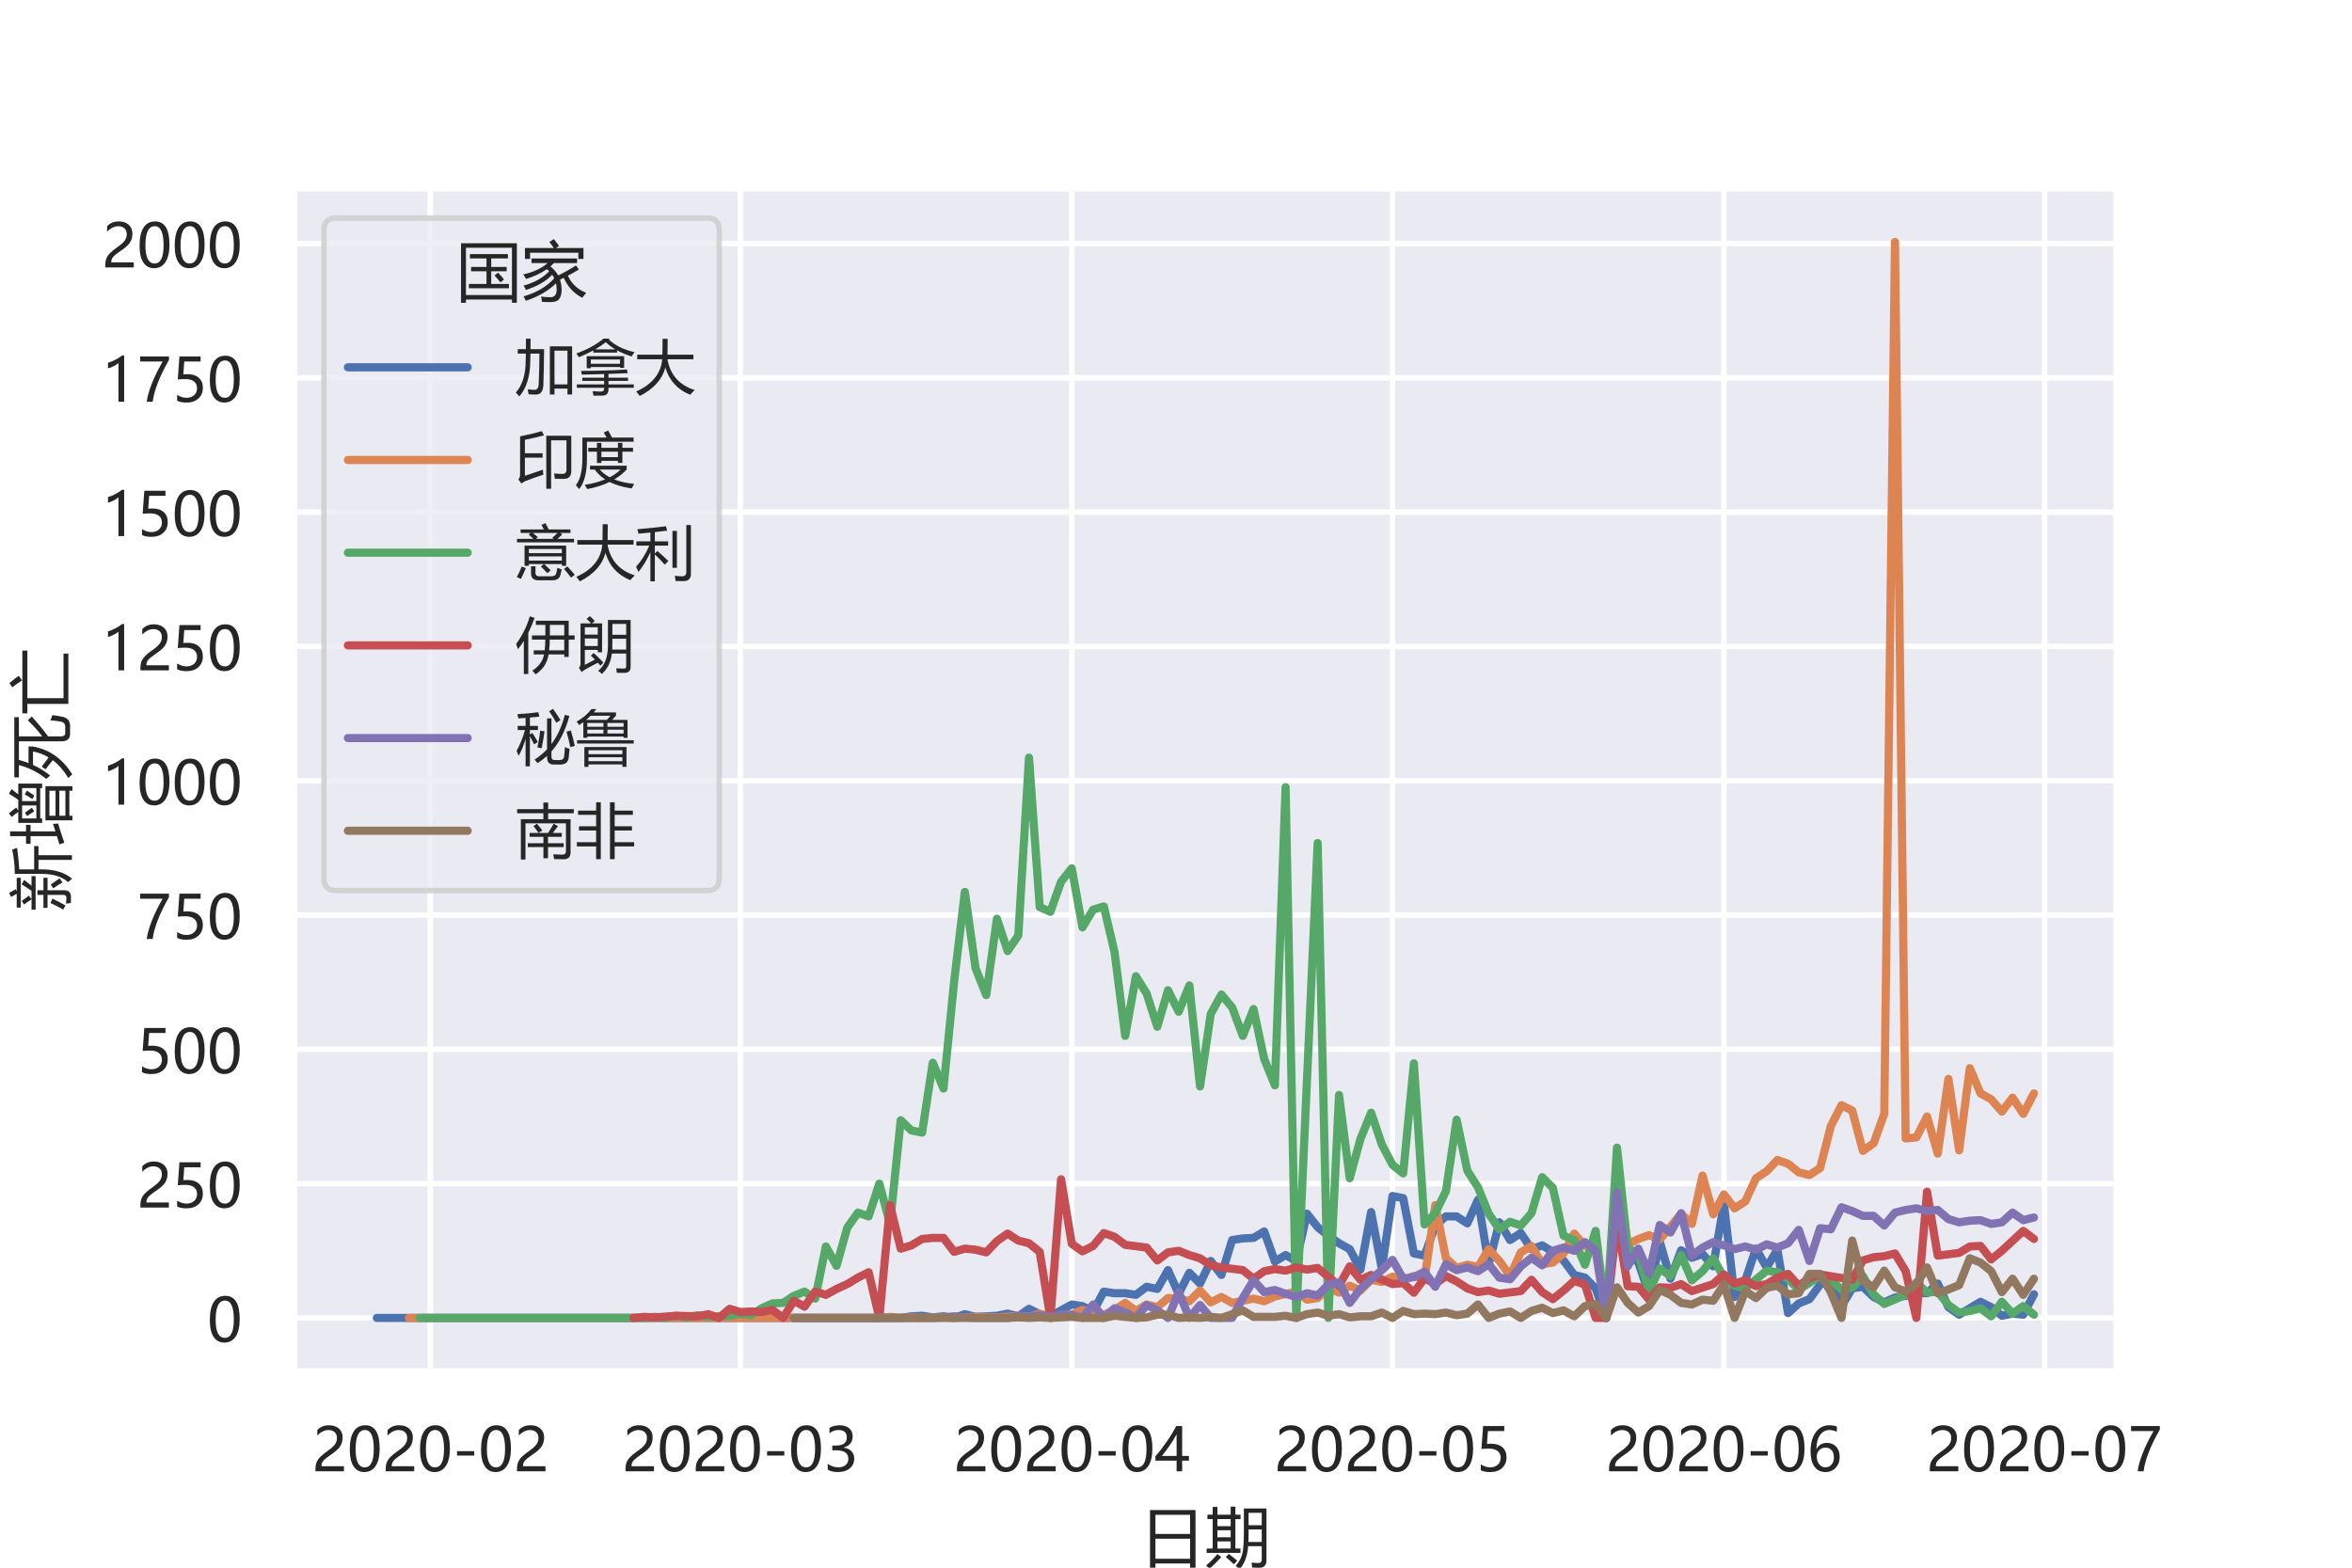 <?xml version="1.0" encoding="utf-8" standalone="no"?>
<!DOCTYPE svg PUBLIC "-//W3C//DTD SVG 1.1//EN"
  "http://www.w3.org/Graphics/SVG/1.1/DTD/svg11.dtd">
<!-- Created with matplotlib (https://matplotlib.org/) -->
<svg height="288pt" version="1.1" viewBox="0 0 432 288" width="432pt" xmlns="http://www.w3.org/2000/svg" xmlns:xlink="http://www.w3.org/1999/xlink">
 <defs>
  <style type="text/css">*{stroke-linecap:butt;stroke-linejoin:round;}</style>
 </defs>
 <g id="figure_1">
  <g id="patch_1">
   <path d="M 0 288 
L 432 288 
L 432 0 
L 0 0 
z
" style="fill:#ffffff;"/>
  </g>
  <g id="axes_1">
   <g id="patch_2">
    <path d="M 54 252 
L 388.8 252 
L 388.8 34.56 
L 54 34.56 
z
" style="fill:#eaeaf2;"/>
   </g>
   <g id="matplotlib.axis_1">
    <g id="xtick_1">
     <g id="line2d_1">
      <path clip-path="url(#p6dda831d2a)" d="M 79.036 252 
L 79.036 34.56 
" style="fill:none;stroke:#ffffff;stroke-linecap:round;"/>
     </g>
     <g id="text_1">
      <!-- 2020-02 -->
      <g style="fill:#262626;" transform="translate(57.305 270.293)scale(0.11 -0.11)">
       <defs>
        <path d="M 41.656 55.812 
Q 41.656 61.922 37.797 65.406 
Q 33.938 68.891 27.297 68.891 
Q 22.609 68.891 17.812 66.5 
Q 13.031 64.109 8.891 59.672 
L 8.891 68.953 
Q 12.594 72.797 17.297 74.844 
Q 22.016 76.906 28.375 76.906 
Q 38.625 76.906 44.875 71.406 
Q 51.125 65.922 51.125 56.547 
Q 51.125 48.188 47.281 42.078 
Q 43.453 35.984 34.188 29.594 
Q 24.703 23.047 21.5 20.219 
Q 18.312 17.391 17.031 14.797 
Q 15.766 12.203 15.766 8.5 
L 53.375 8.5 
L 53.375 0 
L 5.812 0 
L 5.812 3.766 
Q 5.812 10.297 7.594 14.859 
Q 9.375 19.438 13.469 23.75 
Q 17.578 28.078 26.266 34.125 
Q 35.156 40.375 38.406 45.094 
Q 41.656 49.812 41.656 55.812 
z
" id="MicrosoftYaHei-50"/>
        <path d="M 4.438 36.328 
Q 4.438 56.344 11.078 66.625 
Q 17.719 76.906 30.328 76.906 
Q 54.344 76.906 54.344 38.141 
Q 54.344 19 47.578 8.859 
Q 40.828 -1.266 28.609 -1.266 
Q 17.094 -1.266 10.766 8.344 
Q 4.438 17.969 4.438 36.328 
z
M 14.203 36.766 
Q 14.203 6.641 29.5 6.641 
Q 44.531 6.641 44.531 37.25 
Q 44.531 68.953 29.781 68.953 
Q 14.203 68.953 14.203 36.766 
z
" id="MicrosoftYaHei-48"/>
        <path d="M 36.375 26.266 
L 7.625 26.266 
L 7.625 33.641 
L 36.375 33.641 
z
" id="MicrosoftYaHei-45"/>
       </defs>
       <use xlink:href="#MicrosoftYaHei-50"/>
       <use x="58.643" xlink:href="#MicrosoftYaHei-48"/>
       <use x="117.285" xlink:href="#MicrosoftYaHei-50"/>
       <use x="175.928" xlink:href="#MicrosoftYaHei-48"/>
       <use x="234.57" xlink:href="#MicrosoftYaHei-45"/>
       <use x="277.832" xlink:href="#MicrosoftYaHei-48"/>
       <use x="336.475" xlink:href="#MicrosoftYaHei-50"/>
      </g>
     </g>
    </g>
    <g id="xtick_2">
     <g id="line2d_2">
      <path clip-path="url(#p6dda831d2a)" d="M 135.982 252 
L 135.982 34.56 
" style="fill:none;stroke:#ffffff;stroke-linecap:round;"/>
     </g>
     <g id="text_2">
      <!-- 2020-03 -->
      <g style="fill:#262626;" transform="translate(114.251 270.293)scale(0.11 -0.11)">
       <defs>
        <path d="M 6.984 12.641 
Q 14.75 6.641 24.516 6.641 
Q 32.328 6.641 36.891 10.469 
Q 41.453 14.312 41.453 20.75 
Q 41.453 35.109 20.906 35.109 
L 14.594 35.109 
L 14.594 43.016 
L 20.609 43.016 
Q 38.812 43.016 38.812 56.5 
Q 38.812 68.953 24.906 68.953 
Q 16.938 68.953 9.906 63.578 
L 9.906 72.609 
Q 17.328 76.906 27.25 76.906 
Q 36.922 76.906 42.781 71.844 
Q 48.641 66.797 48.641 58.734 
Q 48.641 43.891 33.5 39.656 
L 33.5 39.453 
Q 41.703 38.578 46.453 33.672 
Q 51.219 28.766 51.219 21.438 
Q 51.219 11.234 43.875 4.984 
Q 36.531 -1.266 24.312 -1.266 
Q 13.578 -1.266 6.984 2.734 
z
" id="MicrosoftYaHei-51"/>
       </defs>
       <use xlink:href="#MicrosoftYaHei-50"/>
       <use x="58.643" xlink:href="#MicrosoftYaHei-48"/>
       <use x="117.285" xlink:href="#MicrosoftYaHei-50"/>
       <use x="175.928" xlink:href="#MicrosoftYaHei-48"/>
       <use x="234.57" xlink:href="#MicrosoftYaHei-45"/>
       <use x="277.832" xlink:href="#MicrosoftYaHei-48"/>
       <use x="336.475" xlink:href="#MicrosoftYaHei-51"/>
      </g>
     </g>
    </g>
    <g id="xtick_3">
     <g id="line2d_3">
      <path clip-path="url(#p6dda831d2a)" d="M 196.855 252 
L 196.855 34.56 
" style="fill:none;stroke:#ffffff;stroke-linecap:round;"/>
     </g>
     <g id="text_3">
      <!-- 2020-04 -->
      <g style="fill:#262626;" transform="translate(175.124 270.293)scale(0.11 -0.11)">
       <defs>
        <path d="M 45.406 75.641 
L 45.406 25.688 
L 56.734 25.688 
L 56.734 17.781 
L 45.406 17.781 
L 45.406 0 
L 36.141 0 
L 36.141 17.781 
L 0.828 17.781 
L 0.828 25.25 
Q 10.25 35.844 19.766 49.656 
Q 29.297 63.484 35.5 75.641 
z
M 11.578 25.688 
L 36.141 25.688 
L 36.141 61.719 
Q 31.062 52.594 25.25 44.016 
Q 19.438 35.453 11.578 25.688 
z
" id="MicrosoftYaHei-52"/>
       </defs>
       <use xlink:href="#MicrosoftYaHei-50"/>
       <use x="58.643" xlink:href="#MicrosoftYaHei-48"/>
       <use x="117.285" xlink:href="#MicrosoftYaHei-50"/>
       <use x="175.928" xlink:href="#MicrosoftYaHei-48"/>
       <use x="234.57" xlink:href="#MicrosoftYaHei-45"/>
       <use x="277.832" xlink:href="#MicrosoftYaHei-48"/>
       <use x="336.475" xlink:href="#MicrosoftYaHei-52"/>
      </g>
     </g>
    </g>
    <g id="xtick_4">
     <g id="line2d_4">
      <path clip-path="url(#p6dda831d2a)" d="M 255.764 252 
L 255.764 34.56 
" style="fill:none;stroke:#ffffff;stroke-linecap:round;"/>
     </g>
     <g id="text_4">
      <!-- 2020-05 -->
      <g style="fill:#262626;" transform="translate(234.033 270.293)scale(0.11 -0.11)">
       <defs>
        <path d="M 51.469 23.344 
Q 51.469 12.25 44.109 5.469 
Q 36.766 -1.312 24.359 -1.312 
Q 13.719 -1.312 8.5 1.859 
L 8.5 11.625 
Q 16.156 6.641 24.125 6.641 
Q 32.031 6.641 36.891 11 
Q 41.75 15.375 41.75 22.609 
Q 41.75 29.828 36.688 33.859 
Q 31.641 37.891 22.406 37.891 
Q 15.281 37.891 9.578 37.25 
L 12.359 75.641 
L 47.703 75.641 
L 47.703 67.234 
L 20.406 67.234 
L 18.844 45.797 
L 25.734 46.094 
Q 37.75 46.094 44.609 40.109 
Q 51.469 34.125 51.469 23.344 
z
" id="MicrosoftYaHei-53"/>
       </defs>
       <use xlink:href="#MicrosoftYaHei-50"/>
       <use x="58.643" xlink:href="#MicrosoftYaHei-48"/>
       <use x="117.285" xlink:href="#MicrosoftYaHei-50"/>
       <use x="175.928" xlink:href="#MicrosoftYaHei-48"/>
       <use x="234.57" xlink:href="#MicrosoftYaHei-45"/>
       <use x="277.832" xlink:href="#MicrosoftYaHei-48"/>
       <use x="336.475" xlink:href="#MicrosoftYaHei-53"/>
      </g>
     </g>
    </g>
    <g id="xtick_5">
     <g id="line2d_5">
      <path clip-path="url(#p6dda831d2a)" d="M 316.636 252 
L 316.636 34.56 
" style="fill:none;stroke:#ffffff;stroke-linecap:round;"/>
     </g>
     <g id="text_5">
      <!-- 2020-06 -->
      <g style="fill:#262626;" transform="translate(294.905 270.293)scale(0.11 -0.11)">
       <defs>
        <path d="M 49.703 65.922 
Q 43.797 68.953 37.359 68.953 
Q 27.547 68.953 21.578 60.406 
Q 15.625 51.859 15.531 37.062 
L 15.766 37.062 
Q 21.141 47.469 32.906 47.469 
Q 42.719 47.469 48.578 41.062 
Q 54.438 34.672 54.438 24.078 
Q 54.438 12.984 47.672 5.859 
Q 40.922 -1.266 30.422 -1.266 
Q 18.891 -1.266 12.328 7.734 
Q 5.766 16.75 5.766 33.297 
Q 5.766 53.328 14.375 65.109 
Q 23 76.906 37.062 76.906 
Q 45.125 76.906 49.703 74.703 
z
M 16.109 24.75 
Q 16.109 17.281 20.094 11.953 
Q 24.078 6.641 30.672 6.641 
Q 36.922 6.641 40.828 11.234 
Q 44.734 15.828 44.734 23.047 
Q 44.734 30.859 41.047 35.203 
Q 37.359 39.547 30.562 39.547 
Q 24.125 39.547 20.109 35.156 
Q 16.109 30.766 16.109 24.75 
z
" id="MicrosoftYaHei-54"/>
       </defs>
       <use xlink:href="#MicrosoftYaHei-50"/>
       <use x="58.643" xlink:href="#MicrosoftYaHei-48"/>
       <use x="117.285" xlink:href="#MicrosoftYaHei-50"/>
       <use x="175.928" xlink:href="#MicrosoftYaHei-48"/>
       <use x="234.57" xlink:href="#MicrosoftYaHei-45"/>
       <use x="277.832" xlink:href="#MicrosoftYaHei-48"/>
       <use x="336.475" xlink:href="#MicrosoftYaHei-54"/>
      </g>
     </g>
    </g>
    <g id="xtick_6">
     <g id="line2d_6">
      <path clip-path="url(#p6dda831d2a)" d="M 375.545 252 
L 375.545 34.56 
" style="fill:none;stroke:#ffffff;stroke-linecap:round;"/>
     </g>
     <g id="text_6">
      <!-- 2020-07 -->
      <g style="fill:#262626;" transform="translate(353.814 270.293)scale(0.11 -0.11)">
       <defs>
        <path d="M 53.469 69.734 
Q 41.547 48.922 34.734 31.219 
Q 27.938 13.531 26.312 0 
L 16.359 0 
Q 18.172 13.328 24.906 30.422 
Q 31.641 47.516 42.922 67.188 
L 5.422 67.188 
L 5.422 75.641 
L 53.469 75.641 
z
" id="MicrosoftYaHei-55"/>
       </defs>
       <use xlink:href="#MicrosoftYaHei-50"/>
       <use x="58.643" xlink:href="#MicrosoftYaHei-48"/>
       <use x="117.285" xlink:href="#MicrosoftYaHei-50"/>
       <use x="175.928" xlink:href="#MicrosoftYaHei-48"/>
       <use x="234.57" xlink:href="#MicrosoftYaHei-45"/>
       <use x="277.832" xlink:href="#MicrosoftYaHei-48"/>
       <use x="336.475" xlink:href="#MicrosoftYaHei-55"/>
      </g>
     </g>
    </g>
    <g id="text_7">
     <!-- 日期 -->
     <g style="fill:#262626;" transform="translate(209.4 286.62)scale(0.12 -0.12)">
      <defs>
       <path d="M 15.234 76.703 
L 84.859 76.703 
L 84.859 -11.969 
L 76.562 -11.969 
L 76.562 -5.031 
L 23.531 -5.031 
L 23.531 -11.969 
L 15.234 -11.969 
z
M 23.531 32.859 
L 23.531 2.094 
L 76.562 2.094 
L 76.562 32.859 
z
M 23.531 69.391 
L 23.531 40.188 
L 76.562 40.188 
L 76.562 69.391 
z
" id="MicrosoftYaHei-26085"/>
       <path d="M 58.891 79.156 
L 93.453 79.156 
L 93.453 -0.047 
Q 93.453 -11.578 82.516 -11.578 
Q 77.047 -11.578 71.781 -11.281 
Q 71.391 -8.062 70.609 -3.766 
Q 77.734 -4.438 80.859 -4.438 
Q 86.234 -4.438 86.234 0.922 
L 86.234 21.438 
L 65.328 21.438 
Q 64.266 0.047 52.344 -14.109 
Q 49.703 -11.375 46.484 -8.641 
Q 54.391 0.438 56.547 10.203 
Q 58.891 19.578 58.891 42.828 
z
M 1.953 17.828 
L 11.141 17.828 
L 11.141 62.938 
L 3.125 62.938 
L 3.125 69.578 
L 11.141 69.578 
L 11.141 81.5 
L 18.359 81.5 
L 18.359 69.578 
L 38.672 69.578 
L 38.672 81.891 
L 45.906 81.891 
L 45.906 69.578 
L 53.812 69.578 
L 53.812 62.938 
L 45.906 62.938 
L 45.906 17.828 
L 53.719 17.828 
L 53.719 11.188 
L 1.953 11.188 
z
M 65.766 27.875 
L 86.234 27.875 
L 86.234 47.016 
L 66.109 47.016 
Q 66.219 34.422 65.766 27.875 
z
M 86.234 72.516 
L 66.109 72.516 
L 66.109 53.469 
L 86.234 53.469 
z
M 18.359 17.828 
L 38.672 17.828 
L 38.672 28.766 
L 18.359 28.766 
z
M 18.359 35.016 
L 38.672 35.016 
L 38.672 45.844 
L 18.359 45.844 
z
M 18.359 52.094 
L 38.672 52.094 
L 38.672 62.938 
L 18.359 62.938 
z
M 18.359 9.328 
L 24.312 4.641 
Q 14.453 -6 6.344 -13.234 
Q 4.297 -10.891 1.172 -8.062 
Q 10.453 -0.141 18.359 9.328 
z
M 31.156 4.734 
L 35.844 9.516 
Q 42.672 4.438 48.734 -0.734 
L 43.562 -6.297 
Q 38.094 -0.828 31.156 4.734 
z
" id="MicrosoftYaHei-26399"/>
      </defs>
      <use xlink:href="#MicrosoftYaHei-26085"/>
      <use x="100" xlink:href="#MicrosoftYaHei-26399"/>
     </g>
    </g>
   </g>
   <g id="matplotlib.axis_2">
    <g id="ytick_1">
     <g id="line2d_7">
      <path clip-path="url(#p6dda831d2a)" d="M 54 242.116 
L 388.8 242.116 
" style="fill:none;stroke:#ffffff;stroke-linecap:round;"/>
     </g>
     <g id="text_8">
      <!-- 0 -->
      <g style="fill:#262626;" transform="translate(38.05 246.513)scale(0.11 -0.11)">
       <use xlink:href="#MicrosoftYaHei-48"/>
      </g>
     </g>
    </g>
    <g id="ytick_2">
     <g id="line2d_8">
      <path clip-path="url(#p6dda831d2a)" d="M 54 217.444 
L 388.8 217.444 
" style="fill:none;stroke:#ffffff;stroke-linecap:round;"/>
     </g>
     <g id="text_9">
      <!-- 250 -->
      <g style="fill:#262626;" transform="translate(25.149 221.841)scale(0.11 -0.11)">
       <use xlink:href="#MicrosoftYaHei-50"/>
       <use x="58.643" xlink:href="#MicrosoftYaHei-53"/>
       <use x="117.285" xlink:href="#MicrosoftYaHei-48"/>
      </g>
     </g>
    </g>
    <g id="ytick_3">
     <g id="line2d_9">
      <path clip-path="url(#p6dda831d2a)" d="M 54 192.772 
L 388.8 192.772 
" style="fill:none;stroke:#ffffff;stroke-linecap:round;"/>
     </g>
     <g id="text_10">
      <!-- 500 -->
      <g style="fill:#262626;" transform="translate(25.149 197.169)scale(0.11 -0.11)">
       <use xlink:href="#MicrosoftYaHei-53"/>
       <use x="58.643" xlink:href="#MicrosoftYaHei-48"/>
       <use x="117.285" xlink:href="#MicrosoftYaHei-48"/>
      </g>
     </g>
    </g>
    <g id="ytick_4">
     <g id="line2d_10">
      <path clip-path="url(#p6dda831d2a)" d="M 54 168.1 
L 388.8 168.1 
" style="fill:none;stroke:#ffffff;stroke-linecap:round;"/>
     </g>
     <g id="text_11">
      <!-- 750 -->
      <g style="fill:#262626;" transform="translate(25.149 172.497)scale(0.11 -0.11)">
       <use xlink:href="#MicrosoftYaHei-55"/>
       <use x="58.643" xlink:href="#MicrosoftYaHei-53"/>
       <use x="117.285" xlink:href="#MicrosoftYaHei-48"/>
      </g>
     </g>
    </g>
    <g id="ytick_5">
     <g id="line2d_11">
      <path clip-path="url(#p6dda831d2a)" d="M 54 143.428 
L 388.8 143.428 
" style="fill:none;stroke:#ffffff;stroke-linecap:round;"/>
     </g>
     <g id="text_12">
      <!-- 1000 -->
      <g style="fill:#262626;" transform="translate(18.698 147.825)scale(0.11 -0.11)">
       <defs>
        <path d="M 27.828 0 
L 27.828 64.703 
Q 25.594 62.453 20.234 59.672 
Q 14.891 56.891 10.359 55.766 
L 10.359 65.141 
Q 16.359 66.797 23.188 70.438 
Q 30.031 74.078 33.688 77.297 
L 37.312 77.297 
L 37.312 0 
z
" id="MicrosoftYaHei-49"/>
       </defs>
       <use xlink:href="#MicrosoftYaHei-49"/>
       <use x="58.643" xlink:href="#MicrosoftYaHei-48"/>
       <use x="117.285" xlink:href="#MicrosoftYaHei-48"/>
       <use x="175.928" xlink:href="#MicrosoftYaHei-48"/>
      </g>
     </g>
    </g>
    <g id="ytick_6">
     <g id="line2d_12">
      <path clip-path="url(#p6dda831d2a)" d="M 54 118.756 
L 388.8 118.756 
" style="fill:none;stroke:#ffffff;stroke-linecap:round;"/>
     </g>
     <g id="text_13">
      <!-- 1250 -->
      <g style="fill:#262626;" transform="translate(18.698 123.153)scale(0.11 -0.11)">
       <use xlink:href="#MicrosoftYaHei-49"/>
       <use x="58.643" xlink:href="#MicrosoftYaHei-50"/>
       <use x="117.285" xlink:href="#MicrosoftYaHei-53"/>
       <use x="175.928" xlink:href="#MicrosoftYaHei-48"/>
      </g>
     </g>
    </g>
    <g id="ytick_7">
     <g id="line2d_13">
      <path clip-path="url(#p6dda831d2a)" d="M 54 94.084 
L 388.8 94.084 
" style="fill:none;stroke:#ffffff;stroke-linecap:round;"/>
     </g>
     <g id="text_14">
      <!-- 1500 -->
      <g style="fill:#262626;" transform="translate(18.698 98.48)scale(0.11 -0.11)">
       <use xlink:href="#MicrosoftYaHei-49"/>
       <use x="58.643" xlink:href="#MicrosoftYaHei-53"/>
       <use x="117.285" xlink:href="#MicrosoftYaHei-48"/>
       <use x="175.928" xlink:href="#MicrosoftYaHei-48"/>
      </g>
     </g>
    </g>
    <g id="ytick_8">
     <g id="line2d_14">
      <path clip-path="url(#p6dda831d2a)" d="M 54 69.412 
L 388.8 69.412 
" style="fill:none;stroke:#ffffff;stroke-linecap:round;"/>
     </g>
     <g id="text_15">
      <!-- 1750 -->
      <g style="fill:#262626;" transform="translate(18.698 73.808)scale(0.11 -0.11)">
       <use xlink:href="#MicrosoftYaHei-49"/>
       <use x="58.643" xlink:href="#MicrosoftYaHei-55"/>
       <use x="117.285" xlink:href="#MicrosoftYaHei-53"/>
       <use x="175.928" xlink:href="#MicrosoftYaHei-48"/>
      </g>
     </g>
    </g>
    <g id="ytick_9">
     <g id="line2d_15">
      <path clip-path="url(#p6dda831d2a)" d="M 54 44.74 
L 388.8 44.74 
" style="fill:none;stroke:#ffffff;stroke-linecap:round;"/>
     </g>
     <g id="text_16">
      <!-- 2000 -->
      <g style="fill:#262626;" transform="translate(18.698 49.136)scale(0.11 -0.11)">
       <use xlink:href="#MicrosoftYaHei-50"/>
       <use x="58.643" xlink:href="#MicrosoftYaHei-48"/>
       <use x="117.285" xlink:href="#MicrosoftYaHei-48"/>
       <use x="175.928" xlink:href="#MicrosoftYaHei-48"/>
      </g>
     </g>
    </g>
    <g id="text_17">
     <!-- 新增死亡 -->
     <g style="fill:#262626;" transform="translate(11.715 167.28)rotate(-90)scale(0.12 -0.12)">
      <defs>
       <path d="M 56.156 74.953 
Q 76.375 75.141 93.453 78.953 
L 96 71.438 
Q 76.656 68.891 63.094 68.109 
L 63.094 45.359 
L 98.734 45.359 
L 98.734 38.719 
L 84.766 38.719 
L 84.766 -12.453 
L 77.547 -12.453 
L 77.547 38.719 
L 63.094 38.719 
L 63.094 33.938 
Q 63.094 3.953 48.734 -12.75 
Q 46.391 -9.719 43.562 -6.5 
Q 56.156 7.281 56.156 34.234 
z
M 4.109 31.109 
L 24.031 31.109 
L 24.031 40.375 
L 31.062 40.375 
L 31.062 31.109 
L 50.203 31.109 
L 50.203 24.859 
L 31.062 24.859 
L 31.062 -0.641 
Q 31.062 -10.984 21.094 -10.984 
Q 16.891 -10.984 11.625 -10.891 
Q 11.234 -7.672 10.547 -3.469 
Q 16.219 -4.047 19.438 -4.047 
Q 24.031 -4.047 24.031 0.922 
L 24.031 24.859 
L 4.109 24.859 
z
M 1.375 49.359 
L 17.094 49.359 
Q 12.938 55.953 9.281 60.688 
L 14.547 64.406 
Q 17.781 60.5 22.859 53.375 
L 17.328 49.359 
L 30.219 49.359 
Q 35.547 57.031 40.047 64.5 
L 46.969 60.594 
Q 42.234 54.5 37.938 49.359 
L 52.734 49.359 
L 52.734 43.109 
L 1.375 43.109 
z
M 4.5 72.016 
L 25.594 72.016 
Q 23.484 76.031 20.797 80.719 
L 27.047 83.641 
Q 30.078 78.656 32.719 73.578 
L 29.438 72.016 
L 50.203 72.016 
L 50.203 65.766 
L 4.5 65.766 
z
M 11.625 20.453 
L 18.266 17.328 
Q 12.984 6.297 7.812 -2.594 
Q 4.984 -0.828 1.375 0.922 
Q 6.156 8.344 11.625 20.453 
z
M 39.75 19.969 
Q 45.219 12.547 49.312 6.297 
L 43.062 2 
Q 38.766 9.516 33.984 16.156 
z
" id="MicrosoftYaHei-26032"/>
       <path d="M 34.188 69.672 
L 50.922 69.672 
Q 47.516 74.703 43.359 79.938 
L 48.922 83.844 
Q 54 77.984 57.719 72.906 
L 53.172 69.672 
L 69.578 69.672 
Q 74.359 76.375 78.906 83.938 
L 85.938 79.938 
Q 81.781 74.562 77.781 69.672 
L 94.344 69.672 
L 94.344 33.156 
L 87.5 33.156 
L 87.5 36.078 
L 41.016 36.078 
L 41.016 33.156 
L 34.188 33.156 
z
M 38.094 28.078 
L 90.438 28.078 
L 90.438 -13.234 
L 83.406 -13.234 
L 83.406 -8.547 
L 45.125 -8.547 
L 45.125 -13.234 
L 38.094 -13.234 
z
M 1.266 6.688 
Q 7.281 8.406 13.969 10.5 
L 13.969 50.828 
L 2.25 50.828 
L 2.25 57.766 
L 13.969 57.766 
L 13.969 82.172 
L 21.188 82.172 
L 21.188 57.766 
L 31.25 57.766 
L 31.25 50.828 
L 21.188 50.828 
L 21.188 12.797 
Q 26.703 14.547 32.719 16.547 
Q 32.906 11.859 33.203 8.641 
Q 20.406 4.938 3.906 -0.828 
z
M 87.5 63.812 
L 67.578 63.812 
L 67.578 41.938 
L 87.5 41.938 
z
M 41.016 41.938 
L 60.844 41.938 
L 60.844 63.812 
L 41.016 63.812 
z
M 83.406 22.016 
L 45.125 22.016 
L 45.125 12.641 
L 83.406 12.641 
z
M 45.125 -2.484 
L 83.406 -2.484 
L 83.406 6.781 
L 45.125 6.781 
z
M 83.594 56.391 
Q 78.219 47.906 75.875 45.062 
L 70.609 48.188 
Q 74.125 52.984 77.828 59.812 
z
M 44.734 56.203 
L 49.703 59.422 
Q 54.109 53.766 57.328 48.781 
L 51.859 45.266 
Q 48.734 50.438 44.734 56.203 
z
" id="MicrosoftYaHei-22686"/>
       <path d="M 3.906 75.734 
L 96.094 75.734 
L 96.094 68.703 
L 66.703 68.703 
L 66.703 32.953 
Q 78.812 42.141 91.312 55.031 
L 97.078 49.078 
Q 81.344 34.625 66.703 24.078 
L 66.703 4.156 
Q 66.703 -2.203 71.969 -2.203 
L 81.641 -2.203 
Q 87.703 -2.203 89.266 4.547 
Q 90.531 11.188 91.312 20.562 
Q 95.609 18.5 99.219 17.438 
Q 98.047 8.344 96.578 1.609 
Q 94.047 -9.625 82.812 -9.625 
L 70.406 -9.625 
Q 59.078 -9.625 59.078 3.859 
L 59.078 68.703 
L 30.672 68.703 
Q 28.516 60.984 25.781 53.953 
L 51.172 53.953 
L 51.172 47.219 
Q 44.234 8.938 8.5 -12.938 
Q 5.672 -9.625 2.828 -6.984 
Q 20.406 3.656 30.172 16.844 
Q 23.047 22.797 16.219 27.781 
L 20.312 33.734 
Q 27.547 28.469 34.469 23.188 
Q 41.109 34.234 43.562 47.125 
L 22.953 47.125 
Q 16.703 32.953 6.547 20.75 
Q 3.812 24.469 1.656 26.906 
Q 16.609 45.359 22.75 68.703 
L 3.906 68.703 
z
" id="MicrosoftYaHei-27515"/>
       <path d="M 1.953 63.422 
L 97.953 63.422 
L 97.953 55.719 
L 25.094 55.719 
L 25.094 0.438 
L 93.359 0.438 
L 93.359 -6.984 
L 16.406 -6.984 
L 16.406 55.719 
L 1.953 55.719 
z
M 41.797 78.859 
L 48.25 83.25 
Q 55.469 74.562 59.469 69 
L 52.344 63.812 
Q 46.688 72.609 41.797 78.859 
z
" id="MicrosoftYaHei-20129"/>
      </defs>
      <use xlink:href="#MicrosoftYaHei-26032"/>
      <use x="100" xlink:href="#MicrosoftYaHei-22686"/>
      <use x="200" xlink:href="#MicrosoftYaHei-27515"/>
      <use x="300" xlink:href="#MicrosoftYaHei-20129"/>
     </g>
    </g>
   </g>
   <g id="line2d_16">
    <path clip-path="url(#p6dda831d2a)" d="M 69.218 242.116 
L 165.436 242.116 
L 167.4 241.82 
L 169.364 241.722 
L 171.327 242.018 
L 173.291 241.82 
L 175.255 242.116 
L 177.218 241.426 
L 179.182 241.919 
L 183.109 241.722 
L 185.073 241.327 
L 187.036 241.82 
L 189 240.439 
L 190.964 241.426 
L 192.927 241.82 
L 196.855 239.649 
L 198.818 239.945 
L 200.782 240.932 
L 202.745 237.281 
L 204.709 237.577 
L 206.673 237.577 
L 208.636 237.873 
L 210.6 236.392 
L 212.564 236.787 
L 214.527 233.333 
L 216.491 237.675 
L 218.455 233.827 
L 220.418 235.8 
L 222.382 231.655 
L 224.345 234.221 
L 226.309 227.807 
L 228.273 227.51 
L 230.236 227.412 
L 232.2 226.228 
L 234.164 231.754 
L 236.127 230.57 
L 238.091 231.655 
L 240.055 222.971 
L 242.018 225.438 
L 243.982 227.017 
L 245.945 228.399 
L 247.909 229.484 
L 249.873 233.234 
L 251.836 222.675 
L 253.8 233.037 
L 255.764 219.714 
L 257.727 220.109 
L 259.691 230.274 
L 261.655 230.669 
L 263.618 225.142 
L 265.582 223.464 
L 267.545 223.464 
L 269.509 224.747 
L 271.473 220.405 
L 273.436 232.248 
L 275.4 224.55 
L 277.364 227.807 
L 279.327 226.524 
L 281.291 229.484 
L 283.255 228.793 
L 285.218 229.978 
L 287.182 231.557 
L 289.145 234.221 
L 291.109 234.715 
L 293.073 236.689 
L 295.036 242.116 
L 297 218.431 
L 298.964 229.78 
L 300.927 231.951 
L 302.891 237.774 
L 304.855 228.103 
L 306.818 234.912 
L 308.782 229.682 
L 310.745 231.063 
L 312.709 230.372 
L 314.673 232.642 
L 316.636 221.096 
L 318.6 238.268 
L 320.564 235.208 
L 322.527 229.386 
L 324.491 232.84 
L 326.455 229.583 
L 328.418 241.228 
L 330.382 239.452 
L 332.345 238.662 
L 334.309 235.998 
L 336.273 234.715 
L 338.236 239.945 
L 340.2 236.689 
L 342.164 236.392 
L 344.127 238.268 
L 346.091 239.254 
L 348.055 238.366 
L 350.018 238.07 
L 351.982 237.577 
L 353.945 237.577 
L 355.909 235.8 
L 357.873 240.143 
L 359.836 241.524 
L 363.764 239.156 
L 365.727 240.143 
L 367.691 241.722 
L 369.655 241.327 
L 371.618 241.524 
L 373.582 237.774 
L 373.582 237.774 
" style="fill:none;stroke:#4c72b0;stroke-linecap:round;stroke-width:1.5;"/>
   </g>
   <g id="line2d_17">
    <path clip-path="url(#p6dda831d2a)" d="M 75.109 242.116 
L 161.509 242.116 
L 163.473 241.919 
L 165.436 242.116 
L 167.4 242.018 
L 169.364 242.116 
L 173.291 242.018 
L 175.255 242.116 
L 179.182 241.919 
L 183.109 242.018 
L 187.036 241.722 
L 189 241.919 
L 190.964 241.327 
L 192.927 242.116 
L 194.891 241.623 
L 196.855 241.524 
L 198.818 240.636 
L 200.782 241.228 
L 202.745 241.524 
L 204.709 240.636 
L 206.673 239.353 
L 208.636 240.833 
L 210.6 239.649 
L 212.564 240.143 
L 214.527 238.465 
L 216.491 238.564 
L 218.455 239.057 
L 220.418 237.083 
L 222.382 239.254 
L 224.345 238.268 
L 226.309 239.353 
L 230.236 238.564 
L 232.2 239.057 
L 234.164 238.169 
L 238.091 237.281 
L 240.055 238.761 
L 242.018 238.465 
L 243.982 236.59 
L 245.945 237.478 
L 247.909 236.195 
L 249.873 237.083 
L 251.836 235.109 
L 253.8 235.504 
L 255.764 234.517 
L 257.727 235.109 
L 259.691 234.419 
L 261.655 235.011 
L 263.618 221.392 
L 265.582 231.162 
L 267.545 232.938 
L 269.509 232.346 
L 271.473 232.741 
L 273.436 229.484 
L 275.4 231.655 
L 277.364 234.419 
L 279.327 230.076 
L 281.291 228.892 
L 283.255 232.248 
L 285.218 231.951 
L 287.182 230.274 
L 289.145 226.622 
L 291.109 228.892 
L 293.073 228.3 
L 295.036 242.116 
L 297 214.484 
L 298.964 228.596 
L 300.927 227.609 
L 302.891 226.918 
L 304.855 227.708 
L 308.782 222.971 
L 310.745 224.846 
L 312.709 215.964 
L 314.673 223.07 
L 316.636 219.418 
L 318.6 221.984 
L 320.564 220.701 
L 322.527 216.457 
L 324.491 215.174 
L 326.455 213.102 
L 328.418 213.793 
L 330.382 215.372 
L 332.345 215.865 
L 334.309 214.582 
L 336.273 206.885 
L 338.236 203.036 
L 340.2 204.023 
L 342.164 211.424 
L 344.127 210.043 
L 346.091 204.615 
L 348.055 44.444 
L 350.018 209.154 
L 351.982 208.957 
L 353.945 205.108 
L 355.909 211.918 
L 357.873 198.2 
L 359.836 211.326 
L 361.8 196.226 
L 363.764 200.865 
L 365.727 201.95 
L 367.691 204.22 
L 369.655 201.654 
L 371.618 204.615 
L 373.582 200.865 
L 373.582 200.865 
" style="fill:none;stroke:#dd8452;stroke-linecap:round;stroke-width:1.5;"/>
   </g>
   <g id="line2d_18">
    <path clip-path="url(#p6dda831d2a)" d="M 77.073 242.116 
L 118.309 242.116 
L 120.273 241.919 
L 122.236 242.116 
L 124.2 241.722 
L 126.164 242.018 
L 128.127 241.623 
L 130.091 241.919 
L 134.018 241.722 
L 135.982 241.327 
L 137.945 241.623 
L 139.909 240.34 
L 141.873 239.452 
L 143.836 239.353 
L 145.8 238.07 
L 147.764 237.281 
L 149.727 238.564 
L 151.691 228.991 
L 153.655 232.544 
L 155.618 225.537 
L 157.582 222.773 
L 159.545 223.464 
L 161.509 217.444 
L 163.473 224.846 
L 165.436 205.799 
L 167.4 207.674 
L 169.364 208.069 
L 171.327 195.239 
L 173.291 199.976 
L 175.255 180.239 
L 177.218 163.857 
L 179.182 177.87 
L 181.145 182.805 
L 183.109 168.791 
L 185.073 174.712 
L 187.036 171.85 
L 189 139.184 
L 190.964 166.62 
L 192.927 167.508 
L 194.891 161.981 
L 196.855 159.514 
L 198.818 170.37 
L 200.782 167.113 
L 202.745 166.521 
L 204.709 174.91 
L 206.673 190.305 
L 208.636 179.351 
L 210.6 182.509 
L 212.564 188.627 
L 214.527 181.916 
L 216.491 185.864 
L 218.455 181.028 
L 220.418 199.582 
L 222.382 186.259 
L 224.345 182.706 
L 226.309 185.075 
L 228.273 190.305 
L 230.236 185.371 
L 232.2 194.549 
L 234.164 199.384 
L 236.127 144.612 
L 238.091 242.116 
L 242.018 154.876 
L 243.982 242.116 
L 245.945 201.161 
L 247.909 216.457 
L 249.873 209.253 
L 251.836 204.417 
L 253.8 210.24 
L 255.764 213.99 
L 257.727 215.569 
L 259.691 195.338 
L 261.655 224.945 
L 263.618 222.872 
L 265.582 218.826 
L 267.545 205.7 
L 269.509 215.076 
L 271.473 218.135 
L 273.436 222.971 
L 275.4 225.833 
L 277.364 224.451 
L 279.327 225.142 
L 281.291 222.872 
L 283.255 216.26 
L 285.218 218.234 
L 287.182 227.017 
L 289.145 227.807 
L 291.109 232.346 
L 293.073 226.129 
L 295.036 242.116 
L 297 210.832 
L 298.964 229.287 
L 300.927 230.372 
L 302.891 237.182 
L 304.855 233.037 
L 306.818 234.419 
L 308.782 230.57 
L 310.745 235.208 
L 312.709 233.53 
L 314.673 231.162 
L 316.636 234.715 
L 318.6 236.195 
L 320.564 236.689 
L 324.491 233.432 
L 326.455 233.728 
L 328.418 235.011 
L 330.382 236.886 
L 332.345 235.702 
L 334.309 234.32 
L 336.273 235.109 
L 338.236 236.886 
L 340.2 236.59 
L 342.164 234.419 
L 344.127 237.774 
L 346.091 239.55 
L 350.018 237.873 
L 351.982 235.603 
L 353.945 237.478 
L 355.909 237.281 
L 357.873 239.748 
L 359.836 241.129 
L 361.8 240.833 
L 363.764 240.34 
L 365.727 241.82 
L 367.691 239.156 
L 369.655 241.327 
L 371.618 239.945 
L 373.582 241.524 
L 373.582 241.524 
" style="fill:none;stroke:#55a868;stroke-linecap:round;stroke-width:1.5;"/>
   </g>
   <g id="line2d_19">
    <path clip-path="url(#p6dda831d2a)" d="M 116.345 242.116 
L 118.309 241.919 
L 120.273 242.018 
L 124.2 241.722 
L 128.127 241.82 
L 130.091 241.426 
L 132.055 242.116 
L 134.018 240.439 
L 135.982 241.031 
L 137.945 240.932 
L 139.909 241.031 
L 141.873 240.636 
L 143.836 242.116 
L 145.8 238.958 
L 147.764 240.044 
L 149.727 237.281 
L 151.691 237.873 
L 153.655 236.787 
L 155.618 235.899 
L 157.582 234.715 
L 159.545 233.728 
L 161.509 242.116 
L 163.473 221.392 
L 165.436 229.386 
L 167.4 228.793 
L 169.364 227.609 
L 171.327 227.412 
L 173.291 227.412 
L 175.255 229.978 
L 177.218 229.386 
L 179.182 229.583 
L 181.145 230.076 
L 183.109 228.004 
L 185.073 226.622 
L 187.036 227.905 
L 189 228.399 
L 190.964 229.978 
L 192.927 242.116 
L 194.891 216.655 
L 196.855 228.497 
L 198.818 229.879 
L 200.782 228.892 
L 202.745 226.524 
L 204.709 227.214 
L 206.673 228.695 
L 210.6 229.188 
L 212.564 231.557 
L 214.527 230.076 
L 216.491 229.78 
L 218.455 230.57 
L 220.418 231.162 
L 222.382 232.445 
L 224.345 232.84 
L 228.273 233.333 
L 230.236 234.912 
L 232.2 233.53 
L 234.164 233.136 
L 236.127 233.432 
L 238.091 232.84 
L 240.055 233.234 
L 242.018 232.938 
L 245.945 236.195 
L 247.909 232.642 
L 249.873 235.109 
L 251.836 234.221 
L 255.764 235.899 
L 257.727 235.702 
L 259.691 237.478 
L 261.655 234.813 
L 263.618 235.899 
L 265.582 234.419 
L 267.545 235.406 
L 269.509 236.689 
L 271.473 237.379 
L 273.436 237.083 
L 275.4 237.675 
L 279.327 237.182 
L 281.291 235.109 
L 283.255 237.379 
L 285.218 238.662 
L 287.182 237.083 
L 289.145 235.307 
L 291.109 235.998 
L 293.073 242.116 
L 295.036 242.116 
L 297 224.254 
L 298.964 236.294 
L 300.927 236.392 
L 302.891 238.761 
L 304.855 236.491 
L 306.818 236.59 
L 308.782 235.899 
L 310.745 237.182 
L 314.673 235.899 
L 316.636 234.123 
L 318.6 235.8 
L 320.564 235.208 
L 322.527 236.294 
L 324.491 235.899 
L 326.455 234.715 
L 328.418 234.024 
L 330.382 236.195 
L 332.345 234.813 
L 334.309 234.123 
L 340.2 235.109 
L 342.164 231.557 
L 344.127 230.965 
L 346.091 230.767 
L 348.055 230.274 
L 350.018 233.53 
L 351.982 242.116 
L 353.945 218.925 
L 355.909 230.669 
L 359.836 230.175 
L 361.8 228.991 
L 363.764 228.892 
L 365.727 231.359 
L 367.691 229.78 
L 371.618 226.129 
L 373.582 227.609 
L 373.582 227.609 
" style="fill:none;stroke:#c44e52;stroke-linecap:round;stroke-width:1.5;"/>
   </g>
   <g id="line2d_20">
    <path clip-path="url(#p6dda831d2a)" d="M 145.8 242.116 
L 147.764 242.116 
L 149.727 242.116 
L 151.691 242.116 
L 153.655 242.116 
L 155.618 242.116 
L 157.582 242.116 
L 159.545 242.116 
L 161.509 242.116 
L 163.473 242.116 
L 165.436 242.116 
L 167.4 242.116 
L 169.364 242.116 
L 171.327 242.116 
L 173.291 242.018 
L 175.255 241.82 
L 177.218 242.018 
L 179.182 242.116 
L 181.145 242.116 
L 183.109 242.116 
L 185.073 242.116 
L 187.036 241.722 
L 189 241.919 
L 190.964 241.623 
L 192.927 241.919 
L 194.891 241.524 
L 196.855 241.524 
L 198.818 242.116 
L 200.782 239.649 
L 202.745 242.116 
L 204.709 240.34 
L 206.673 241.129 
L 208.636 242.116 
L 210.6 239.748 
L 212.564 240.735 
L 214.527 242.116 
L 216.491 237.379 
L 218.455 242.116 
L 220.418 239.748 
L 222.382 242.116 
L 224.345 242.116 
L 226.309 242.116 
L 228.273 238.465 
L 230.236 235.208 
L 232.2 237.379 
L 234.164 236.985 
L 236.127 237.675 
L 238.091 238.268 
L 240.055 237.577 
L 242.018 237.971 
L 243.982 235.998 
L 245.945 235.603 
L 247.909 239.353 
L 249.873 236.787 
L 251.836 235.011 
L 253.8 233.333 
L 255.764 231.458 
L 257.727 234.912 
L 259.691 234.616 
L 261.655 233.629 
L 263.618 236.392 
L 265.582 232.248 
L 267.545 233.333 
L 269.509 232.84 
L 271.473 233.53 
L 273.436 232.248 
L 275.4 234.715 
L 277.364 235.011 
L 279.327 232.642 
L 281.291 231.063 
L 283.255 232.445 
L 285.218 229.78 
L 287.182 229.188 
L 289.145 229.78 
L 291.109 228.201 
L 293.073 229.78 
L 295.036 242.116 
L 297 219.023 
L 298.964 232.642 
L 300.927 229.386 
L 302.891 233.925 
L 304.855 225.043 
L 306.818 226.425 
L 308.782 222.872 
L 310.745 230.669 
L 312.709 229.188 
L 314.673 228.201 
L 316.636 228.793 
L 318.6 229.484 
L 320.564 228.991 
L 322.527 229.583 
L 324.491 228.596 
L 326.455 229.188 
L 328.418 228.399 
L 330.382 225.931 
L 332.345 231.655 
L 334.309 225.635 
L 336.273 225.833 
L 338.236 221.787 
L 340.2 222.477 
L 342.164 223.366 
L 344.127 223.366 
L 346.091 225.142 
L 348.055 222.773 
L 350.018 222.28 
L 351.982 221.984 
L 353.945 222.477 
L 355.909 222.28 
L 357.873 223.958 
L 359.836 224.55 
L 361.8 224.254 
L 363.764 224.155 
L 365.727 224.846 
L 367.691 224.55 
L 369.655 222.773 
L 371.618 224.155 
L 373.582 223.662 
" style="fill:none;stroke:#8172b3;stroke-linecap:round;stroke-width:1.5;"/>
   </g>
   <g id="line2d_21">
    <path clip-path="url(#p6dda831d2a)" d="M 145.8 242.116 
L 147.764 242.116 
L 149.727 242.116 
L 151.691 242.116 
L 153.655 242.116 
L 155.618 242.116 
L 157.582 242.116 
L 159.545 242.116 
L 161.509 242.116 
L 163.473 242.116 
L 165.436 242.116 
L 167.4 242.116 
L 169.364 242.116 
L 171.327 242.116 
L 173.291 242.116 
L 175.255 242.116 
L 177.218 242.116 
L 179.182 242.116 
L 181.145 242.116 
L 183.109 242.116 
L 185.073 242.116 
L 187.036 242.018 
L 189 242.116 
L 190.964 242.018 
L 192.927 242.116 
L 194.891 242.018 
L 196.855 241.919 
L 198.818 242.116 
L 200.782 242.116 
L 202.745 242.116 
L 204.709 241.722 
L 206.673 241.919 
L 208.636 242.116 
L 210.6 242.018 
L 212.564 241.524 
L 214.527 241.524 
L 216.491 242.116 
L 218.455 242.018 
L 220.418 242.116 
L 222.382 241.919 
L 224.345 242.116 
L 226.309 241.426 
L 228.273 240.735 
L 230.236 241.919 
L 232.2 241.919 
L 234.164 241.919 
L 236.127 241.722 
L 238.091 242.116 
L 240.055 241.426 
L 242.018 241.129 
L 243.982 241.722 
L 245.945 241.426 
L 247.909 242.018 
L 249.873 241.82 
L 251.836 241.82 
L 253.8 241.129 
L 255.764 242.116 
L 257.727 240.833 
L 259.691 241.426 
L 261.655 241.327 
L 263.618 241.426 
L 265.582 241.129 
L 267.545 241.623 
L 269.509 241.327 
L 271.473 239.649 
L 273.436 242.116 
L 275.4 241.327 
L 277.364 240.932 
L 279.327 242.116 
L 281.291 240.833 
L 283.255 240.241 
L 285.218 241.228 
L 287.182 240.735 
L 289.145 241.82 
L 291.109 239.945 
L 293.073 239.55 
L 295.036 242.116 
L 297 236.491 
L 298.964 239.353 
L 300.927 241.129 
L 302.891 239.945 
L 304.855 236.985 
L 306.818 237.873 
L 308.782 239.353 
L 310.745 239.649 
L 312.709 238.761 
L 314.673 238.958 
L 316.636 235.998 
L 318.6 242.116 
L 320.564 237.182 
L 322.527 238.465 
L 324.491 236.59 
L 326.455 236.195 
L 328.418 237.774 
L 330.382 237.577 
L 332.345 234.024 
L 334.309 234.024 
L 336.273 237.379 
L 338.236 242.116 
L 340.2 227.905 
L 342.164 235.307 
L 344.127 236.491 
L 346.091 233.432 
L 348.055 236.491 
L 350.018 237.281 
L 351.982 235.899 
L 353.945 232.84 
L 355.909 237.577 
L 357.873 236.886 
L 359.836 236.096 
L 361.8 231.162 
L 363.764 231.951 
L 365.727 233.53 
L 367.691 237.379 
L 369.655 234.912 
L 371.618 237.873 
L 373.582 234.912 
" style="fill:none;stroke:#937860;stroke-linecap:round;stroke-width:1.5;"/>
   </g>
   <g id="line2d_22"/>
   <g id="line2d_23"/>
   <g id="line2d_24"/>
   <g id="line2d_25"/>
   <g id="line2d_26"/>
   <g id="line2d_27"/>
   <g id="patch_3">
    <path d="M 54 252 
L 54 34.56 
" style="fill:none;stroke:#ffffff;stroke-linecap:square;stroke-linejoin:miter;stroke-width:1.25;"/>
   </g>
   <g id="patch_4">
    <path d="M 388.8 252 
L 388.8 34.56 
" style="fill:none;stroke:#ffffff;stroke-linecap:square;stroke-linejoin:miter;stroke-width:1.25;"/>
   </g>
   <g id="patch_5">
    <path d="M 54 252 
L 388.8 252 
" style="fill:none;stroke:#ffffff;stroke-linecap:square;stroke-linejoin:miter;stroke-width:1.25;"/>
   </g>
   <g id="patch_6">
    <path d="M 54 34.56 
L 388.8 34.56 
" style="fill:none;stroke:#ffffff;stroke-linecap:square;stroke-linejoin:miter;stroke-width:1.25;"/>
   </g>
   <g id="legend_1">
    <g id="patch_7">
     <path d="M 61.7 163.602 
L 129.9 163.602 
Q 132.1 163.602 132.1 161.402 
L 132.1 42.26 
Q 132.1 40.06 129.9 40.06 
L 61.7 40.06 
Q 59.5 40.06 59.5 42.26 
L 59.5 161.402 
Q 59.5 163.602 61.7 163.602 
z
" style="fill:#eaeaf2;opacity:0.8;stroke:#cccccc;stroke-linejoin:miter;"/>
    </g>
    <g id="text_18">
     <!-- 国家 -->
     <g style="fill:#262626;" transform="translate(83.8 54.053)scale(0.12 -0.12)">
      <defs>
       <path d="M 7.328 78.078 
L 92.781 78.078 
L 92.781 -13.031 
L 85.25 -13.031 
L 85.25 -8.156 
L 14.844 -8.156 
L 14.844 -13.141 
L 7.328 -13.141 
z
M 85.25 71.141 
L 14.844 71.141 
L 14.844 -1.219 
L 85.25 -1.219 
z
M 19.344 15.766 
L 46.297 15.766 
L 46.297 35.109 
L 22.75 35.109 
L 22.75 41.75 
L 46.297 41.75 
L 46.297 54.828 
L 20.906 54.828 
L 20.906 61.469 
L 79.109 61.469 
L 79.109 54.828 
L 53.516 54.828 
L 53.516 41.75 
L 77.156 41.75 
L 77.156 35.109 
L 53.516 35.109 
L 53.516 15.766 
L 80.672 15.766 
L 80.672 9.125 
L 19.344 9.125 
z
M 58.594 28.859 
L 64.062 32.953 
Q 69.438 27.391 73.25 22.516 
L 67.484 18.109 
Q 62.797 24.469 58.594 28.859 
z
" id="MicrosoftYaHei-22269"/>
       <path d="M 3.031 -3.266 
Q 32.516 5.172 50 24.312 
Q 48.641 27.156 46.828 29.734 
Q 32.281 14.703 6.641 6.594 
Q 5.172 9.906 3.125 13.234 
Q 28.266 20.172 42.234 35.25 
Q 40.625 36.859 38.719 38.422 
Q 25.781 29.25 6.938 23.391 
Q 5.078 26.609 2.547 30.328 
Q 25.828 35.5 39.844 47.703 
L 15.234 47.703 
L 15.234 54.734 
L 84.969 54.734 
L 84.969 47.703 
L 49.516 47.703 
Q 47.016 45.062 44.141 42.625 
Q 51.812 36.422 56.062 28.766 
Q 71.344 36.234 83.203 44.094 
L 87.797 37.844 
Q 79.828 33.062 70.844 28.375 
Q 79.5 9.625 98.922 2.203 
Q 95.703 -1.516 92.875 -5.422 
Q 73.781 4.344 64.547 25.141 
Q 61.766 23.781 58.891 22.359 
Q 64.453 1.609 57.125 -7.859 
Q 53.609 -12.062 43.656 -12.062 
Q 39.75 -12.062 31.344 -11.766 
Q 30.766 -7.953 29.891 -3.656 
Q 37.5 -4.547 43.453 -4.547 
Q 54 -5.125 53.719 8.156 
Q 53.562 12.547 52.641 16.609 
Q 35.359 -0.438 6.547 -10.016 
Q 5.078 -6.781 3.031 -3.266 
z
M 5.172 70.75 
L 49.312 70.75 
Q 46.438 75.094 42.578 80.031 
L 49.422 84.422 
Q 53.812 79.047 57.422 73.781 
L 52.438 70.75 
L 94.734 70.75 
L 94.734 54.047 
L 86.922 54.047 
L 86.922 63.531 
L 12.984 63.531 
L 12.984 54.047 
L 5.172 54.047 
z
" id="MicrosoftYaHei-23478"/>
      </defs>
      <use xlink:href="#MicrosoftYaHei-22269"/>
      <use x="100" xlink:href="#MicrosoftYaHei-23478"/>
     </g>
    </g>
    <g id="line2d_28">
     <path d="M 63.9 67.479 
L 85.9 67.479 
" style="fill:none;stroke:#4c72b0;stroke-linecap:round;stroke-width:1.5;"/>
    </g>
    <g id="line2d_29"/>
    <g id="text_19">
     <!-- 加拿大 -->
     <g style="fill:#262626;" transform="translate(94.7 71.329)scale(0.11 -0.11)">
      <defs>
       <path d="M 57.234 70.062 
L 94.344 70.062 
L 94.344 -10.406 
L 86.625 -10.406 
L 86.625 -0.531 
L 64.938 -0.531 
L 64.938 -10.406 
L 57.234 -10.406 
z
M 3.609 65.281 
L 17.234 65.281 
Q 17.328 73.141 17.281 82.766 
L 25 82.766 
Q 25 73.047 24.906 65.281 
L 47.656 65.281 
Q 47.172 27.781 46.391 6.391 
Q 46 -11.188 33.109 -10.5 
Q 29.297 -10.5 21.875 -10.203 
Q 21.188 -6.109 20.312 -1.703 
Q 27.156 -2.594 31.453 -2.594 
Q 37.984 -2.781 38.578 6.688 
Q 39.656 29.828 39.844 57.859 
L 24.812 57.859 
Q 24.703 50.391 24.516 45.172 
Q 24.125 6.984 6.156 -13.625 
Q 3.719 -10.594 0.391 -7.078 
Q 16.609 10.688 16.891 45.953 
Q 17.094 51.078 17.188 57.859 
L 3.609 57.859 
z
M 86.625 62.844 
L 64.938 62.844 
L 64.938 6.5 
L 86.625 6.5 
z
" id="MicrosoftYaHei-21152"/>
       <path d="M 2.25 6.5 
L 47.859 6.5 
L 47.859 12.359 
L 11.328 12.359 
L 11.328 17.625 
L 47.859 17.625 
L 47.859 23.781 
Q 27.641 23.094 10.641 22.797 
Q 9.859 26.906 9.281 28.953 
Q 56.453 29.344 85.938 31.391 
L 87.109 25.25 
Q 70.219 24.562 55.078 23.969 
L 55.078 17.625 
L 87.703 17.625 
L 87.703 12.359 
L 55.078 12.359 
L 55.078 6.5 
L 97.359 6.5 
L 97.359 0.828 
L 55.078 0.828 
L 55.078 -1.812 
Q 55.078 -12.062 45.016 -12.25 
Q 39.75 -12.359 30.078 -12.359 
Q 29.594 -9.234 28.719 -4.828 
Q 37.203 -5.516 42.578 -5.516 
Q 47.859 -5.516 47.859 -0.438 
L 47.859 0.828 
L 2.25 0.828 
z
M 18.75 53.562 
L 81.25 53.562 
L 81.25 34.125 
L 74.422 34.125 
L 74.422 35.5 
L 25.594 35.5 
L 25.594 33.453 
L 18.75 33.453 
z
M 57.234 82.953 
L 55.672 81.391 
Q 71.484 66.453 98.641 60.297 
Q 95.609 56.5 93.844 53.172 
Q 80.281 57.375 69.531 63.234 
L 69.531 59.516 
L 29.781 59.516 
L 29.781 63.234 
Q 18.844 57.172 5.859 51.906 
Q 3.516 55.516 1.375 58.062 
Q 29.391 68.219 46.875 82.953 
z
M 74.422 48.094 
L 25.594 48.094 
L 25.594 40.969 
L 74.422 40.969 
z
M 50.688 76.906 
Q 42.578 70.656 32.812 64.984 
L 66.5 64.984 
Q 57.625 70.266 50.688 76.906 
z
" id="MicrosoftYaHei-25343"/>
       <path d="M 1.375 -5.328 
Q 41.656 12.594 44.828 48.484 
L 3.125 48.484 
L 3.125 56.109 
L 45.172 56.109 
Q 45.406 69.234 45.406 82.562 
L 53.906 82.562 
Q 53.906 69.438 53.656 56.109 
L 96.969 56.109 
L 96.969 48.484 
L 53.516 48.484 
Q 60.453 9.469 99.031 -2.984 
Q 94.047 -7.766 91.609 -10.891 
Q 59.812 1.906 50.047 34.672 
Q 42.438 5.031 7.422 -12.844 
Q 5.469 -10.203 1.375 -5.328 
z
" id="MicrosoftYaHei-22823"/>
      </defs>
      <use xlink:href="#MicrosoftYaHei-21152"/>
      <use x="100" xlink:href="#MicrosoftYaHei-25343"/>
      <use x="200" xlink:href="#MicrosoftYaHei-22823"/>
     </g>
    </g>
    <g id="line2d_30">
     <path d="M 63.9 84.506 
L 85.9 84.506 
" style="fill:none;stroke:#dd8452;stroke-linecap:round;stroke-width:1.5;"/>
    </g>
    <g id="line2d_31"/>
    <g id="text_20">
     <!-- 印度 -->
     <g style="fill:#262626;" transform="translate(94.7 88.356)scale(0.11 -0.11)">
      <defs>
       <path d="M 51.266 75.438 
L 92.969 75.438 
L 92.969 16.453 
Q 92.969 3.562 80.562 3.469 
Q 74.312 3.375 65.625 3.562 
Q 65.141 7.859 64.359 12.547 
Q 73.141 11.766 78.125 11.766 
Q 84.969 11.672 84.969 18.891 
L 84.969 67.828 
L 59.281 67.828 
L 59.281 -13.031 
L 51.266 -13.031 
z
M 47.469 76.125 
Q 34.578 72.609 15.531 68.703 
L 15.531 46.234 
L 45.125 46.234 
L 45.125 38.922 
L 15.531 38.922 
L 15.531 8.641 
Q 30.766 13.531 45.703 18.891 
Q 45.703 14.703 46.484 10.594 
Q 30.078 5.219 15.719 -0.438 
Q 12.312 -2.094 9.859 -4.344 
L 4.594 2.484 
Q 7.719 6 7.516 11.375 
L 7.516 74.469 
Q 28.609 78.562 43.75 83.25 
z
" id="MicrosoftYaHei-21360"/>
       <path d="M 24.219 19 
L 24.219 25.438 
L 85.453 25.438 
L 85.453 19.094 
Q 76.609 9.578 64.797 2.547 
Q 78.906 -3.125 97.859 -4.828 
L 94.047 -12.453 
Q 72.266 -9.422 56.938 -1.703 
Q 40.625 -9.672 19.531 -13.531 
Q 17.969 -10.406 15.531 -6.5 
Q 34.859 -3.469 49.469 2.594 
Q 39.016 9.375 32.281 19 
z
M 21.297 55.328 
L 35.844 55.328 
L 35.844 63.531 
L 43.266 63.531 
L 43.266 55.328 
L 70.906 55.328 
L 70.906 63.625 
L 78.328 63.625 
L 78.328 55.328 
L 96.094 55.328 
L 96.094 48.875 
L 78.328 48.875 
L 78.328 30.125 
L 70.906 30.125 
L 70.906 33.547 
L 43.266 33.547 
L 43.266 30.031 
L 35.844 30.031 
L 35.844 48.875 
L 21.297 48.875 
z
M 47.266 80.812 
L 54.391 84.234 
Q 57.719 79 61.078 72.406 
L 97.078 72.406 
L 97.078 65.578 
L 19.141 65.578 
L 19.141 36.188 
Q 19.141 2.781 6.156 -13.625 
Q 3.719 -10.406 0.594 -6.984 
Q 11.328 6.203 11.531 36.672 
L 11.531 72.406 
L 52.047 72.406 
Q 49.812 76.703 47.266 80.812 
z
M 43.266 39.797 
L 70.906 39.797 
L 70.906 48.875 
L 43.266 48.875 
z
M 75.297 19 
L 40.438 19 
Q 47.359 11.375 57.125 6.109 
Q 67.719 11.578 75.297 19 
z
" id="MicrosoftYaHei-24230"/>
      </defs>
      <use xlink:href="#MicrosoftYaHei-21360"/>
      <use x="100" xlink:href="#MicrosoftYaHei-24230"/>
     </g>
    </g>
    <g id="line2d_32">
     <path d="M 63.9 101.534 
L 85.9 101.534 
" style="fill:none;stroke:#55a868;stroke-linecap:round;stroke-width:1.5;"/>
    </g>
    <g id="line2d_33"/>
    <g id="text_21">
     <!-- 意大利 -->
     <g style="fill:#262626;" transform="translate(94.7 105.384)scale(0.11 -0.11)">
      <defs>
       <path d="M 42.281 11.859 
L 47.219 16.062 
L 22.172 16.062 
L 22.172 13.031 
L 14.938 13.031 
L 14.938 46.828 
L 84.469 46.828 
L 84.469 13.031 
L 77.25 13.031 
L 77.25 16.062 
L 47.469 16.062 
Q 53.859 10.641 58.688 5.516 
L 52.938 0.734 
Q 48.828 5.516 42.281 11.859 
z
M 2.344 58.156 
L 29.781 58.156 
Q 25.922 61.812 21.969 65.188 
L 24.906 67.922 
L 8.406 67.922 
L 8.406 73.781 
L 47.312 73.781 
Q 45.312 77.875 43.172 81.5 
L 49.812 84.328 
Q 52.984 78.812 55.281 73.781 
L 91.609 73.781 
L 91.609 67.922 
L 74.562 67.922 
L 77.938 65.375 
Q 74.031 61.766 69.875 58.156 
L 97.656 58.156 
L 97.656 52.297 
L 2.344 52.297 
z
M 25.781 12.359 
L 33.203 12.359 
L 33.203 1.219 
Q 33.203 -4.438 39.656 -4.438 
L 59.672 -4.438 
Q 66.703 -4.438 67.969 0.922 
Q 68.953 4.641 69.734 9.719 
Q 73.141 8.25 77.047 6.984 
Q 75.875 1.422 74.906 -2 
Q 72.562 -11.078 61.719 -11.078 
L 38.094 -11.078 
Q 25.781 -11.078 25.781 0.531 
z
M 22.172 21.734 
L 77.25 21.734 
L 77.25 28.766 
L 22.172 28.766 
z
M 77.25 41.156 
L 22.172 41.156 
L 22.172 34.234 
L 77.25 34.234 
z
M 61.328 59.906 
Q 65.281 63.234 70.016 67.922 
L 28.719 67.922 
Q 33.062 64.703 37.203 61.078 
L 34.234 58.156 
L 63.094 58.156 
z
M 10.25 11.859 
L 17.094 9.234 
Q 13.578 0.344 8.891 -8.734 
Q 5.953 -7.375 2.047 -5.719 
Q 6.062 1.516 10.25 11.859 
z
M 80.859 7.859 
L 86.422 12.156 
Q 93.359 4.734 98.828 -1.812 
L 92.672 -6.688 
Q 86.719 1.125 80.859 7.859 
z
" id="MicrosoftYaHei-24847"/>
       <path d="M 1.172 11.578 
Q 14.266 25.828 23.25 46.828 
L 1.656 46.828 
L 1.656 53.953 
L 25.094 53.953 
L 25.094 68.609 
Q 15.047 67.625 5.172 66.75 
Q 4.5 70.359 3.219 74.172 
Q 26.656 76.031 51.078 79.156 
L 53.031 71.734 
Q 42.672 70.453 32.516 69.391 
L 32.516 53.953 
L 54.688 53.953 
L 54.688 46.828 
L 32.516 46.828 
L 32.516 33.734 
L 36.812 37.844 
Q 46 30.031 55.078 21.047 
L 49.125 14.984 
Q 43.172 21.922 32.516 32.078 
L 32.516 -12.938 
L 25.094 -12.938 
L 25.094 35.891 
Q 16.703 16.938 5.078 2.781 
Q 2.438 9.125 1.172 11.578 
z
M 85.062 81.203 
L 92.781 81.203 
L 92.781 -0.141 
Q 92.781 -12.547 80.281 -12.453 
Q 76.266 -12.453 67.281 -12.359 
Q 66.703 -8.344 65.828 -3.562 
Q 73.734 -4.438 77.828 -4.438 
Q 85.062 -4.547 85.062 2.875 
z
M 61.922 71.438 
L 69.344 71.438 
L 69.344 9.719 
L 61.922 9.719 
z
" id="MicrosoftYaHei-21033"/>
      </defs>
      <use xlink:href="#MicrosoftYaHei-24847"/>
      <use x="100" xlink:href="#MicrosoftYaHei-22823"/>
      <use x="200" xlink:href="#MicrosoftYaHei-21033"/>
     </g>
    </g>
    <g id="line2d_34">
     <path d="M 63.9 118.562 
L 85.9 118.562 
" style="fill:none;stroke:#c44e52;stroke-linecap:round;stroke-width:1.5;"/>
    </g>
    <g id="line2d_35"/>
    <g id="text_22">
     <!-- 伊朗 -->
     <g style="fill:#262626;" transform="translate(94.7 122.412)scale(0.11 -0.11)">
      <defs>
       <path d="M 30.281 26.703 
L 48.578 26.703 
Q 49.516 34.281 49.609 44.578 
L 27.344 44.578 
L 27.344 51.609 
L 49.656 51.609 
Q 49.703 57.906 49.703 69.281 
L 33.797 69.281 
L 33.797 76.125 
L 88.672 76.125 
L 88.672 51.609 
L 98.531 51.609 
L 98.531 44.578 
L 88.672 44.578 
L 88.672 15.672 
L 81.25 15.672 
L 81.25 19.875 
L 55.078 19.875 
Q 51.953 -1.125 33.406 -13.422 
Q 31.156 -10.5 28.031 -7.172 
Q 44.531 3.562 47.516 19.875 
L 30.281 19.875 
z
M 0.875 37.359 
Q 16.016 57.766 23.828 83.547 
L 31.734 80.906 
Q 26.906 67.328 21.188 55.906 
L 21.188 -12.75 
L 13.766 -12.75 
L 13.766 42.531 
Q 9.125 35.016 4 28.656 
Q 2.641 32.859 0.875 37.359 
z
M 56 26.703 
L 81.25 26.703 
L 81.25 44.578 
L 57.078 44.578 
Q 56.891 34.469 56 26.703 
z
M 81.25 69.281 
L 57.328 69.281 
Q 57.328 58.5 57.234 51.609 
L 81.25 51.609 
z
" id="MicrosoftYaHei-20234"/>
       <path d="M 54.203 77.391 
L 92.094 77.391 
L 92.094 -0.531 
Q 92.094 -10.891 81.938 -10.891 
L 69.141 -10.891 
Q 69.047 -10.297 67.969 -3.375 
Q 75.594 -3.766 80.859 -3.766 
Q 84.672 -3.766 84.672 -0.141 
L 84.672 21.344 
L 60.797 21.344 
Q 57.812 -1.078 43.953 -12.641 
Q 41.219 -9.812 37.891 -7.375 
Q 54.203 5.328 54.203 35.109 
z
M 25.688 17.922 
L 30.469 22.312 
Q 39.453 14.109 46.484 6.297 
L 41.703 1.125 
Q 39.453 3.719 37.359 6 
Q 14.266 -5.562 10.25 -9.516 
L 5.766 -2.594 
Q 8.406 0.047 8.406 4.438 
L 8.406 71.734 
L 26.078 71.734 
Q 22.469 75.922 18.562 79.25 
L 24.031 83.844 
Q 28.516 79.828 32.234 75.828 
L 27.641 71.734 
L 44.438 71.734 
L 44.438 23.484 
L 37.203 23.484 
L 37.203 27.484 
L 15.625 27.484 
L 15.625 2.484 
Q 24.562 6.938 32.516 11.234 
Q 28.766 15.188 25.688 17.922 
z
M 61.422 27.984 
L 84.672 27.984 
L 84.672 46.047 
L 61.625 46.047 
Q 61.719 34.422 61.422 27.984 
z
M 84.672 70.75 
L 61.625 70.75 
L 61.625 52.688 
L 84.672 52.688 
z
M 15.625 33.938 
L 37.203 33.938 
L 37.203 46.531 
L 15.625 46.531 
z
M 37.203 65.281 
L 15.625 65.281 
L 15.625 52.984 
L 37.203 52.984 
z
" id="MicrosoftYaHei-26391"/>
      </defs>
      <use xlink:href="#MicrosoftYaHei-20234"/>
      <use x="100" xlink:href="#MicrosoftYaHei-26391"/>
     </g>
    </g>
    <g id="line2d_36">
     <path d="M 63.9 135.589 
L 85.9 135.589 
" style="fill:none;stroke:#8172b3;stroke-linecap:round;stroke-width:1.5;"/>
    </g>
    <g id="line2d_37"/>
    <g id="text_23">
     <!-- 秘鲁 -->
     <g style="fill:#262626;" transform="translate(94.7 139.439)scale(0.11 -0.11)">
      <defs>
       <path d="M 31.641 -1.125 
Q 43.312 6.5 52.547 16.312 
L 52.547 67.922 
L 59.859 67.922 
L 59.859 24.953 
Q 74.359 44.094 82.234 73.688 
L 89.844 71.922 
Q 79.641 34.672 59.859 12.703 
L 59.859 4.047 
Q 59.859 -1.812 65.625 -1.812 
L 73.25 -1.812 
Q 80.281 -1.812 80.953 4.047 
Q 81.938 10.016 82.328 19.875 
Q 86.234 18.109 90.141 16.938 
Q 89.359 7.078 88.578 1.703 
Q 87.109 -9.234 74.312 -9.234 
L 63.484 -9.234 
Q 52.547 -9.234 52.547 3.078 
L 52.547 5.328 
Q 45.219 -1.422 36.719 -6.984 
Q 35.359 -4.938 31.641 -1.125 
z
M 1.656 13.719 
Q 10.5 29.203 15.672 48.391 
L 3.516 48.391 
L 3.516 55.328 
L 16.703 55.328 
L 16.703 68.703 
Q 11.031 68.266 4.594 67.828 
Q 4.109 71.141 3.125 74.953 
Q 23.047 76.031 37.891 78.172 
L 39.656 70.75 
Q 33.156 70.062 23.922 69.281 
L 23.922 55.328 
L 37.312 55.328 
L 37.312 48.391 
L 23.922 48.391 
L 23.922 40.875 
L 28.031 43.609 
Q 32.125 37.547 37.016 28.375 
L 30.953 24.469 
Q 26.766 32.953 23.922 38.031 
L 23.922 -12.25 
L 16.703 -12.25 
L 16.703 33.844 
Q 11.969 17.141 5.078 5.328 
Q 3.516 9.422 1.656 13.719 
z
M 41.016 47.312 
L 48.344 46.234 
Q 46.094 30.516 43.453 17.922 
Q 38.578 19.281 36.234 19.391 
Q 39.359 31.391 41.016 47.312 
z
M 84.969 45.656 
L 92.281 47.703 
Q 96.094 34.625 98.828 21.828 
L 91.312 19.875 
Q 88.578 33.844 84.969 45.656 
z
M 55.953 79.734 
L 62.5 83.844 
Q 68.453 75.531 75 64.984 
L 67.969 60.594 
Q 62.109 71.344 55.953 79.734 
z
" id="MicrosoftYaHei-31192"/>
       <path d="M 1.859 62.453 
Q 17.484 71.047 26.562 83.344 
L 34.969 83.344 
Q 32.719 80.469 30.375 77.781 
L 67.672 77.781 
L 67.672 72.516 
L 61.234 65.375 
L 86.922 65.375 
L 86.922 35.406 
L 80.281 35.406 
L 80.281 37.453 
L 19.734 37.453 
L 19.734 35.406 
L 13.094 35.406 
L 13.094 61.578 
Q 9.672 58.984 6.156 56.781 
Q 4.203 59.812 1.859 62.453 
z
M 14.844 20.062 
L 85.156 20.062 
L 85.156 -13.031 
L 78.328 -13.031 
L 78.328 -9.031 
L 21.688 -9.031 
L 21.688 -13.031 
L 14.844 -13.031 
z
M 2.734 31.391 
L 97.266 31.391 
L 97.266 25.922 
L 2.734 25.922 
z
M 78.328 14.703 
L 21.688 14.703 
L 21.688 8.062 
L 78.328 8.062 
z
M 21.688 -3.656 
L 78.328 -3.656 
L 78.328 2.984 
L 21.688 2.984 
z
M 17.828 65.375 
L 52.438 65.375 
L 58.5 72.312 
L 25.297 72.312 
Q 21.688 68.609 17.828 65.375 
z
M 80.281 60.203 
L 53.328 60.203 
L 53.328 53.859 
L 80.281 53.859 
z
M 19.734 42.625 
L 46.688 42.625 
L 46.688 48.969 
L 19.734 48.969 
z
M 19.734 53.859 
L 46.688 53.859 
L 46.688 60.203 
L 19.734 60.203 
z
M 53.328 42.625 
L 80.281 42.625 
L 80.281 48.969 
L 53.328 48.969 
z
" id="MicrosoftYaHei-40065"/>
      </defs>
      <use xlink:href="#MicrosoftYaHei-31192"/>
      <use x="100" xlink:href="#MicrosoftYaHei-40065"/>
     </g>
    </g>
    <g id="line2d_38">
     <path d="M 63.9 152.617 
L 85.9 152.617 
" style="fill:none;stroke:#937860;stroke-linecap:round;stroke-width:1.5;"/>
    </g>
    <g id="line2d_39"/>
    <g id="text_24">
     <!-- 南非 -->
     <g style="fill:#262626;" transform="translate(94.7 156.467)scale(0.11 -0.11)">
      <defs>
       <path d="M 2.547 71.141 
L 46.391 71.141 
L 46.391 82.172 
L 54.391 82.172 
L 54.391 71.141 
L 97.172 71.141 
L 97.172 64.203 
L 54.391 64.203 
L 54.391 54.25 
L 91.797 54.25 
L 91.797 -1.125 
Q 91.797 -12.547 80.469 -12.641 
Q 74.031 -12.75 64.359 -12.359 
Q 63.766 -8.734 62.891 -4.344 
Q 72.562 -4.938 77.641 -4.938 
Q 84.078 -4.938 84.078 0.734 
L 84.078 47.406 
L 16.5 47.406 
L 16.5 -13.031 
L 8.797 -13.031 
L 8.797 54.25 
L 46.391 54.25 
L 46.391 64.203 
L 2.547 64.203 
z
M 20.312 14.203 
L 46.484 14.203 
L 46.484 24.859 
L 23.438 24.859 
L 23.438 31.297 
L 54.109 31.297 
Q 58.797 38.328 63.578 46.734 
L 70.797 42.719 
Q 66.016 36.188 62.109 31.297 
L 77.156 31.297 
L 77.156 24.859 
L 54.109 24.859 
L 54.109 14.203 
L 80.281 14.203 
L 80.281 7.766 
L 54.109 7.766 
L 54.109 -10.984 
L 46.484 -10.984 
L 46.484 7.766 
L 20.312 7.766 
z
M 29.891 42.828 
L 35.641 46.734 
Q 40.625 40.969 44.734 35.5 
L 38.281 31.5 
Q 34.375 37.156 29.891 42.828 
z
" id="MicrosoftYaHei-21335"/>
       <path d="M 57.625 82.562 
L 65.438 82.562 
L 65.438 68.609 
L 95.797 68.609 
L 95.797 61.578 
L 65.438 61.578 
L 65.438 42.438 
L 94.344 42.438 
L 94.344 35.406 
L 65.438 35.406 
L 65.438 15.875 
L 97.953 15.875 
L 97.953 8.844 
L 65.438 8.844 
L 65.438 -12.453 
L 57.625 -12.453 
z
M 2.344 15.875 
L 34.469 15.875 
L 34.469 35.406 
L 5.859 35.406 
L 5.859 42.438 
L 34.469 42.438 
L 34.469 61.578 
L 4.297 61.578 
L 4.297 68.609 
L 34.469 68.609 
L 34.469 82.562 
L 42.281 82.562 
L 42.281 -12.453 
L 34.469 -12.453 
L 34.469 8.844 
L 2.344 8.844 
z
" id="MicrosoftYaHei-38750"/>
      </defs>
      <use xlink:href="#MicrosoftYaHei-21335"/>
      <use x="100" xlink:href="#MicrosoftYaHei-38750"/>
     </g>
    </g>
   </g>
  </g>
 </g>
 <defs>
  <clipPath id="p6dda831d2a">
   <rect height="217.44" width="334.8" x="54" y="34.56"/>
  </clipPath>
 </defs>
</svg>

